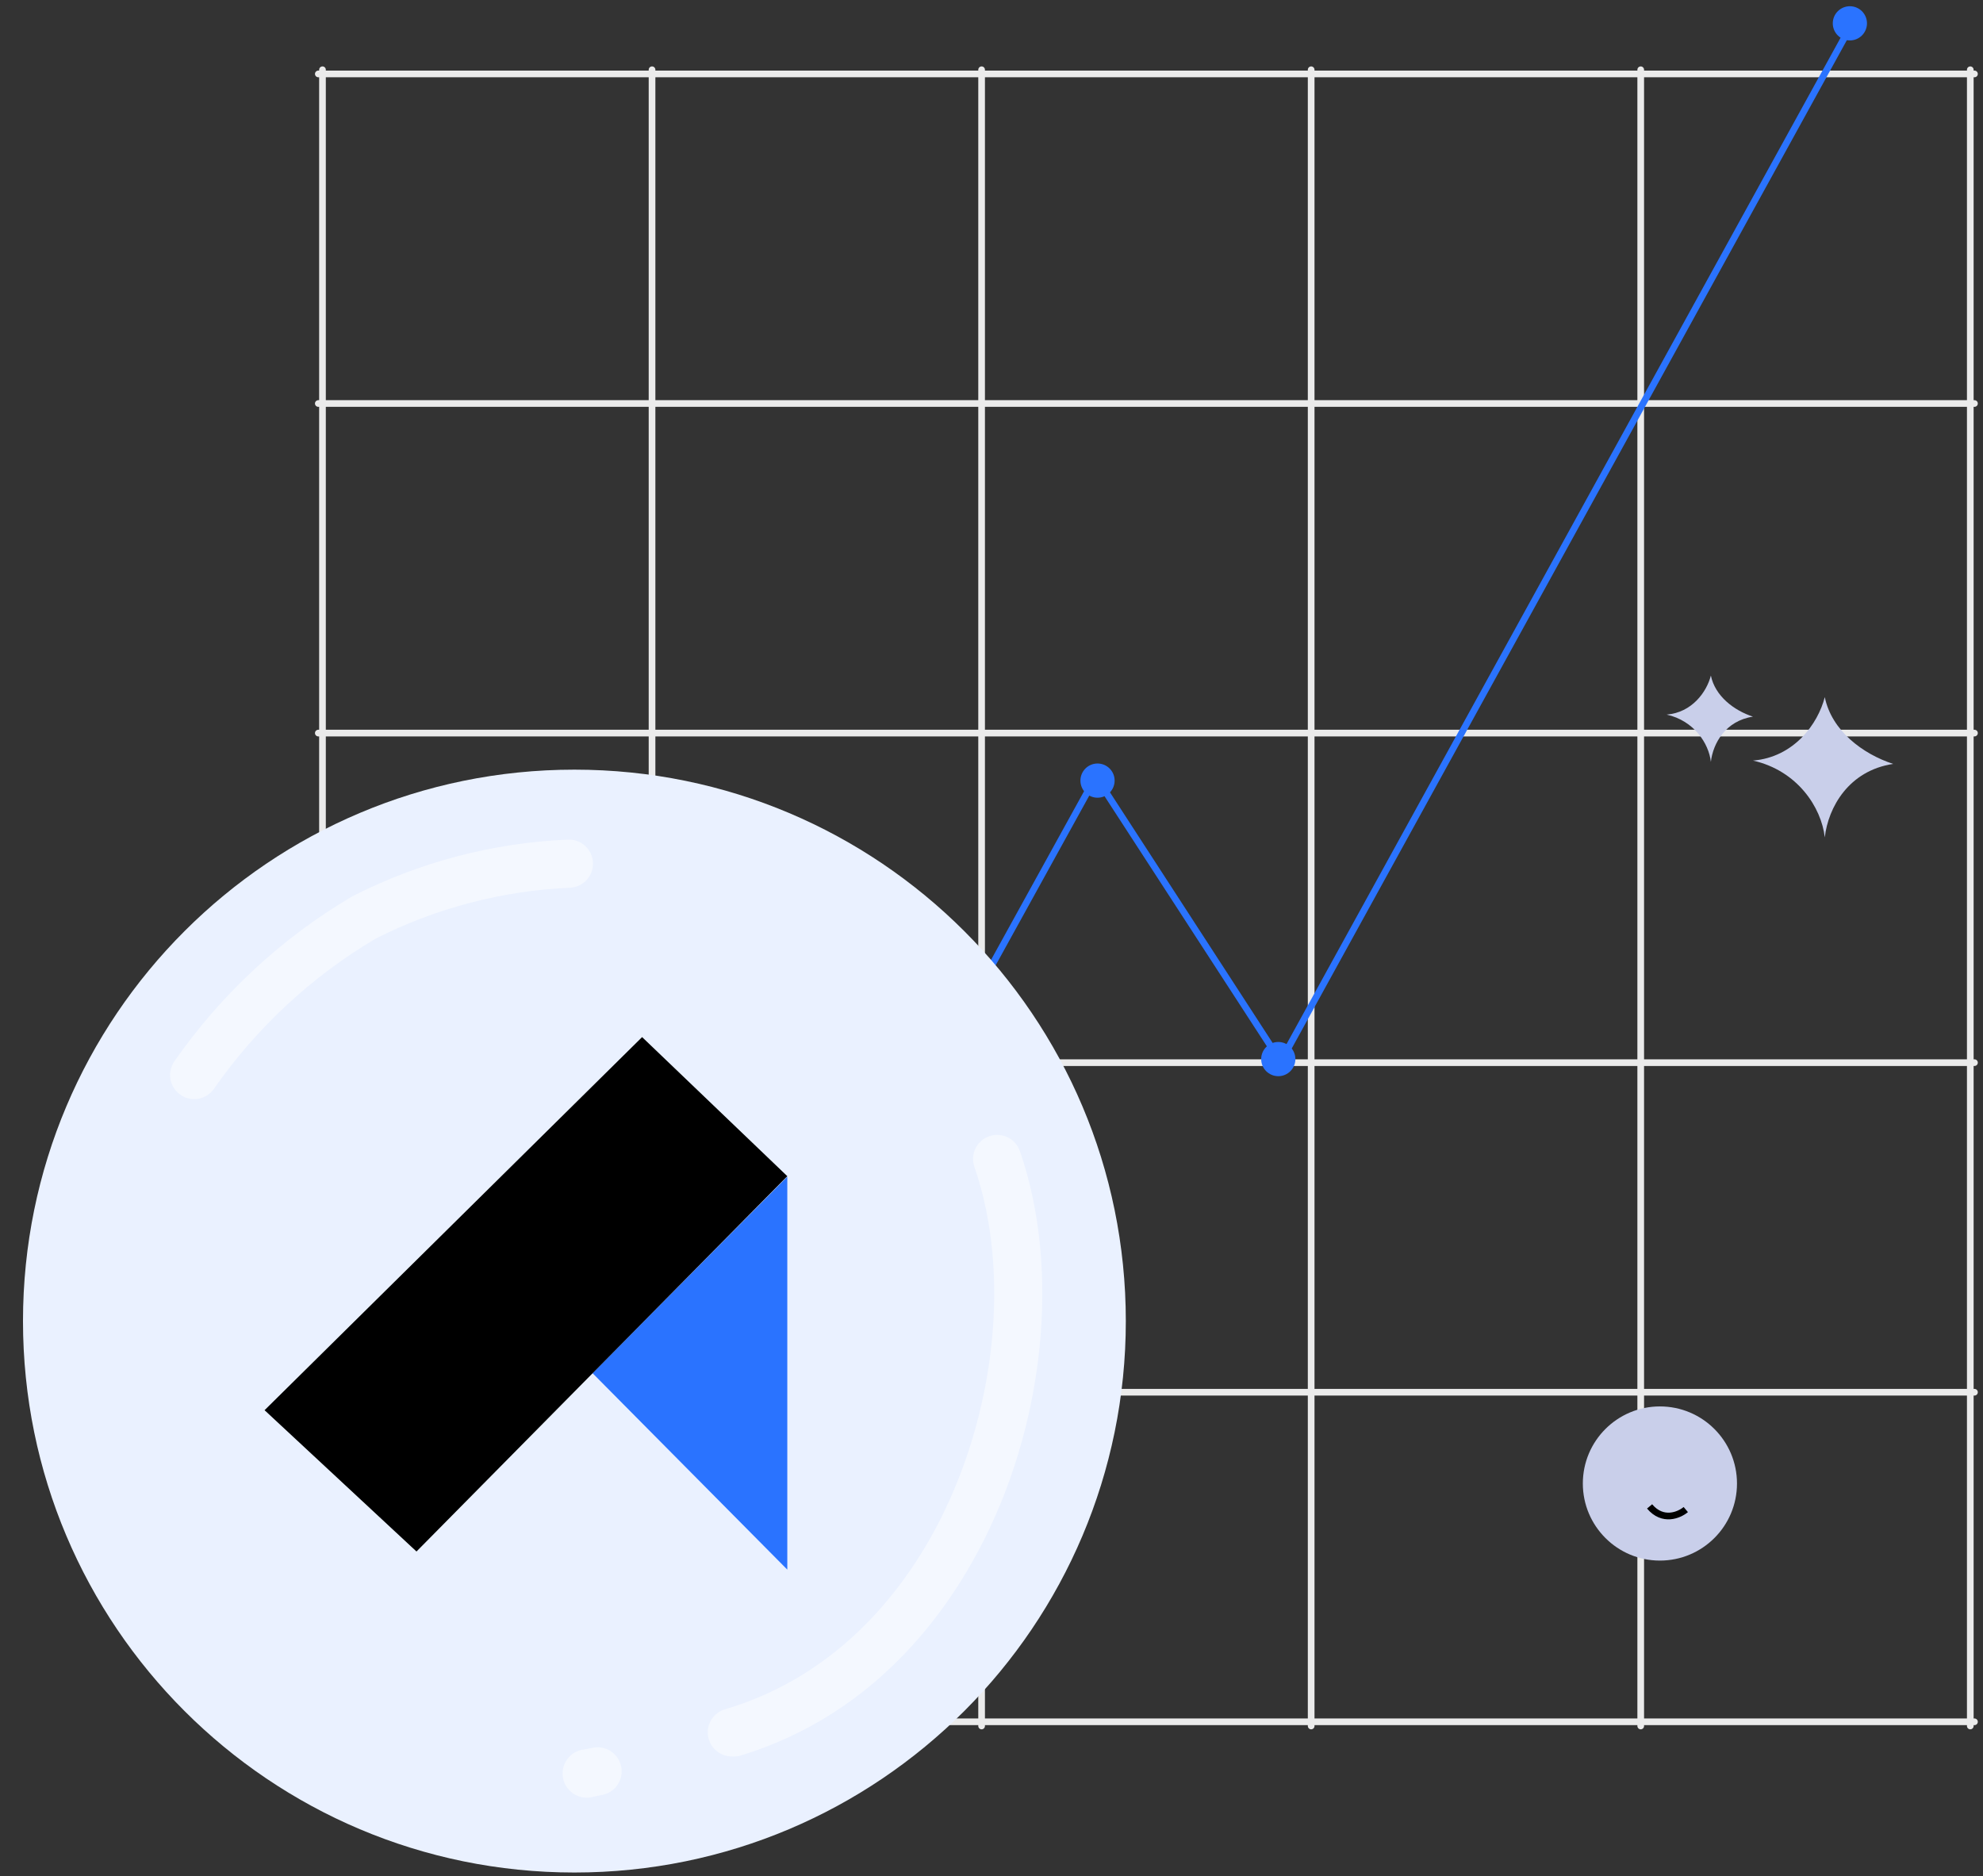 <svg width="297" height="281" viewBox="0 0 297 281" fill="none" xmlns="http://www.w3.org/2000/svg">
<rect x="0" y="0" width="297" height="281" fill="#333333" stroke="none"/>
<path d="M47.674 11.072L295.721 11.072" stroke="#EBEBEB" stroke-linecap="round"/>
<path d="M47.674 60.432L295.721 60.432" stroke="#EBEBEB" stroke-linecap="round"/>
<path d="M47.674 109.791L295.721 109.791" stroke="#EBEBEB" stroke-linecap="round"/>
<path d="M47.674 257.869L295.721 257.869" stroke="#EBEBEB" stroke-linecap="round"/>
<path d="M47.674 159.15L295.721 159.15" stroke="#EBEBEB" stroke-linecap="round"/>
<path d="M47.674 208.51L295.721 208.51" stroke="#EBEBEB" stroke-linecap="round"/>
<path d="M295.096 10.447L295.096 258.494" stroke="#EBEBEB" stroke-linecap="round"/>
<path d="M245.736 10.447L245.736 258.494" stroke="#EBEBEB" stroke-linecap="round"/>
<path d="M196.377 10.447L196.377 258.494" stroke="#EBEBEB" stroke-linecap="round"/>
<path d="M48.299 10.447L48.299 258.494" stroke="#EBEBEB" stroke-linecap="round"/>
<path d="M147.018 10.447L147.018 258.494" stroke="#EBEBEB" stroke-linecap="round"/>
<path d="M97.658 10.447L97.658 258.494" stroke="#EBEBEB" stroke-linecap="round"/>
<path d="M140.6 158.982L164.015 116.543" stroke="#2A73FF"/>
<path d="M164.746 117.275L191.819 158.982" stroke="#2A73FF"/>
<path d="M277.428 3.494L191.819 158.981" stroke="#2A73FF"/>
<path d="M86.03 280.44C131.642 280.44 168.617 243.465 168.617 197.854C168.617 152.243 131.642 115.268 86.03 115.268C40.419 115.268 3.444 152.243 3.444 197.854C3.444 243.465 40.419 280.44 86.03 280.44Z" fill="#EAF1FF"/>
<path d="M109.612 263.058C107.818 263.058 106.297 261.739 106.043 259.962C105.789 258.186 106.88 256.493 108.603 255.991C121.799 252.097 132.706 242.74 140.116 228.949C149.13 212.021 151.473 190.748 145.939 174.757C145.287 172.875 146.283 170.821 148.165 170.169C150.047 169.516 152.101 170.513 152.753 172.395C158.919 190.207 156.449 213.751 146.48 232.356C138.133 247.932 125.729 258.515 110.64 263.004C110.301 263.066 109.956 263.084 109.612 263.058Z" fill="#F4F8FF"/>
<path d="M88.237 269.217C86.245 269.411 84.474 267.954 84.28 265.963C84.085 263.971 85.542 262.2 87.534 262.006L88.706 261.771C89.982 261.481 91.316 261.906 92.189 262.881C93.063 263.856 93.339 265.228 92.911 266.465C92.484 267.703 91.419 268.611 90.13 268.838L88.94 269.073C88.712 269.148 88.476 269.196 88.237 269.217Z" fill="#F4F8FF"/>
<path d="M29.074 164.613C27.757 164.61 26.546 163.89 25.915 162.734C25.284 161.577 25.334 160.169 26.046 159.06C33.056 148.948 42.178 140.479 52.781 134.235C62.814 129.114 73.833 126.218 85.087 125.744C87.079 125.679 88.745 127.241 88.81 129.233C88.875 131.224 87.313 132.891 85.322 132.955C75.21 133.402 65.31 135.995 56.279 140.563C46.721 146.219 38.485 153.853 32.121 162.954C31.456 163.991 30.306 164.617 29.074 164.613Z" fill="#F4F8FF"/>
<circle cx="248.61" cy="222.179" r="11.544" fill="#C9CFEA"/>
<path d="M252.485 226.082C251.502 226.907 249.042 227.966 247.064 225.608" stroke="black"/>
<path d="M262.547 113.909C268.694 113.409 272.279 108.408 273.303 104.408C274.328 109.408 278.938 112.909 283.548 114.409C276.889 115.409 273.816 120.909 273.303 125.409C272.792 120.909 269.206 115.409 262.547 113.909Z" fill="#C9CFEA"/>
<path d="M249.624 107.022C253.406 106.714 255.612 103.637 256.243 101.176C256.873 104.253 259.71 106.407 262.547 107.33C258.449 107.945 256.558 111.33 256.243 114.099C255.928 111.33 253.721 107.945 249.624 107.022Z" fill="#C9CFEA"/>
<circle cx="164.38" cy="116.909" r="2.561" fill="#2A73FF"/>
<circle cx="191.453" cy="158.616" r="2.561" fill="#2A73FF"/>
<circle cx="277.062" cy="3.495" r="2.561" fill="#2A73FF"/>
<g clip-path="url(#clip0_8383_82705)">
<path d="M117.917 235.077V176.227L88.744 205.652L117.917 235.077Z" fill="#2A73FF"/>
<path d="M62.379 232.363L39.625 211.2L96.17 155.322L117.917 176.152L62.379 232.363Z" fill="black"/>
</g>
<defs>
<clipPath id="clip0_8383_82705">
<rect width="78.292" height="79.755" fill="white" transform="translate(39.625 155.322)"/>
</clipPath>
</defs>
</svg>
